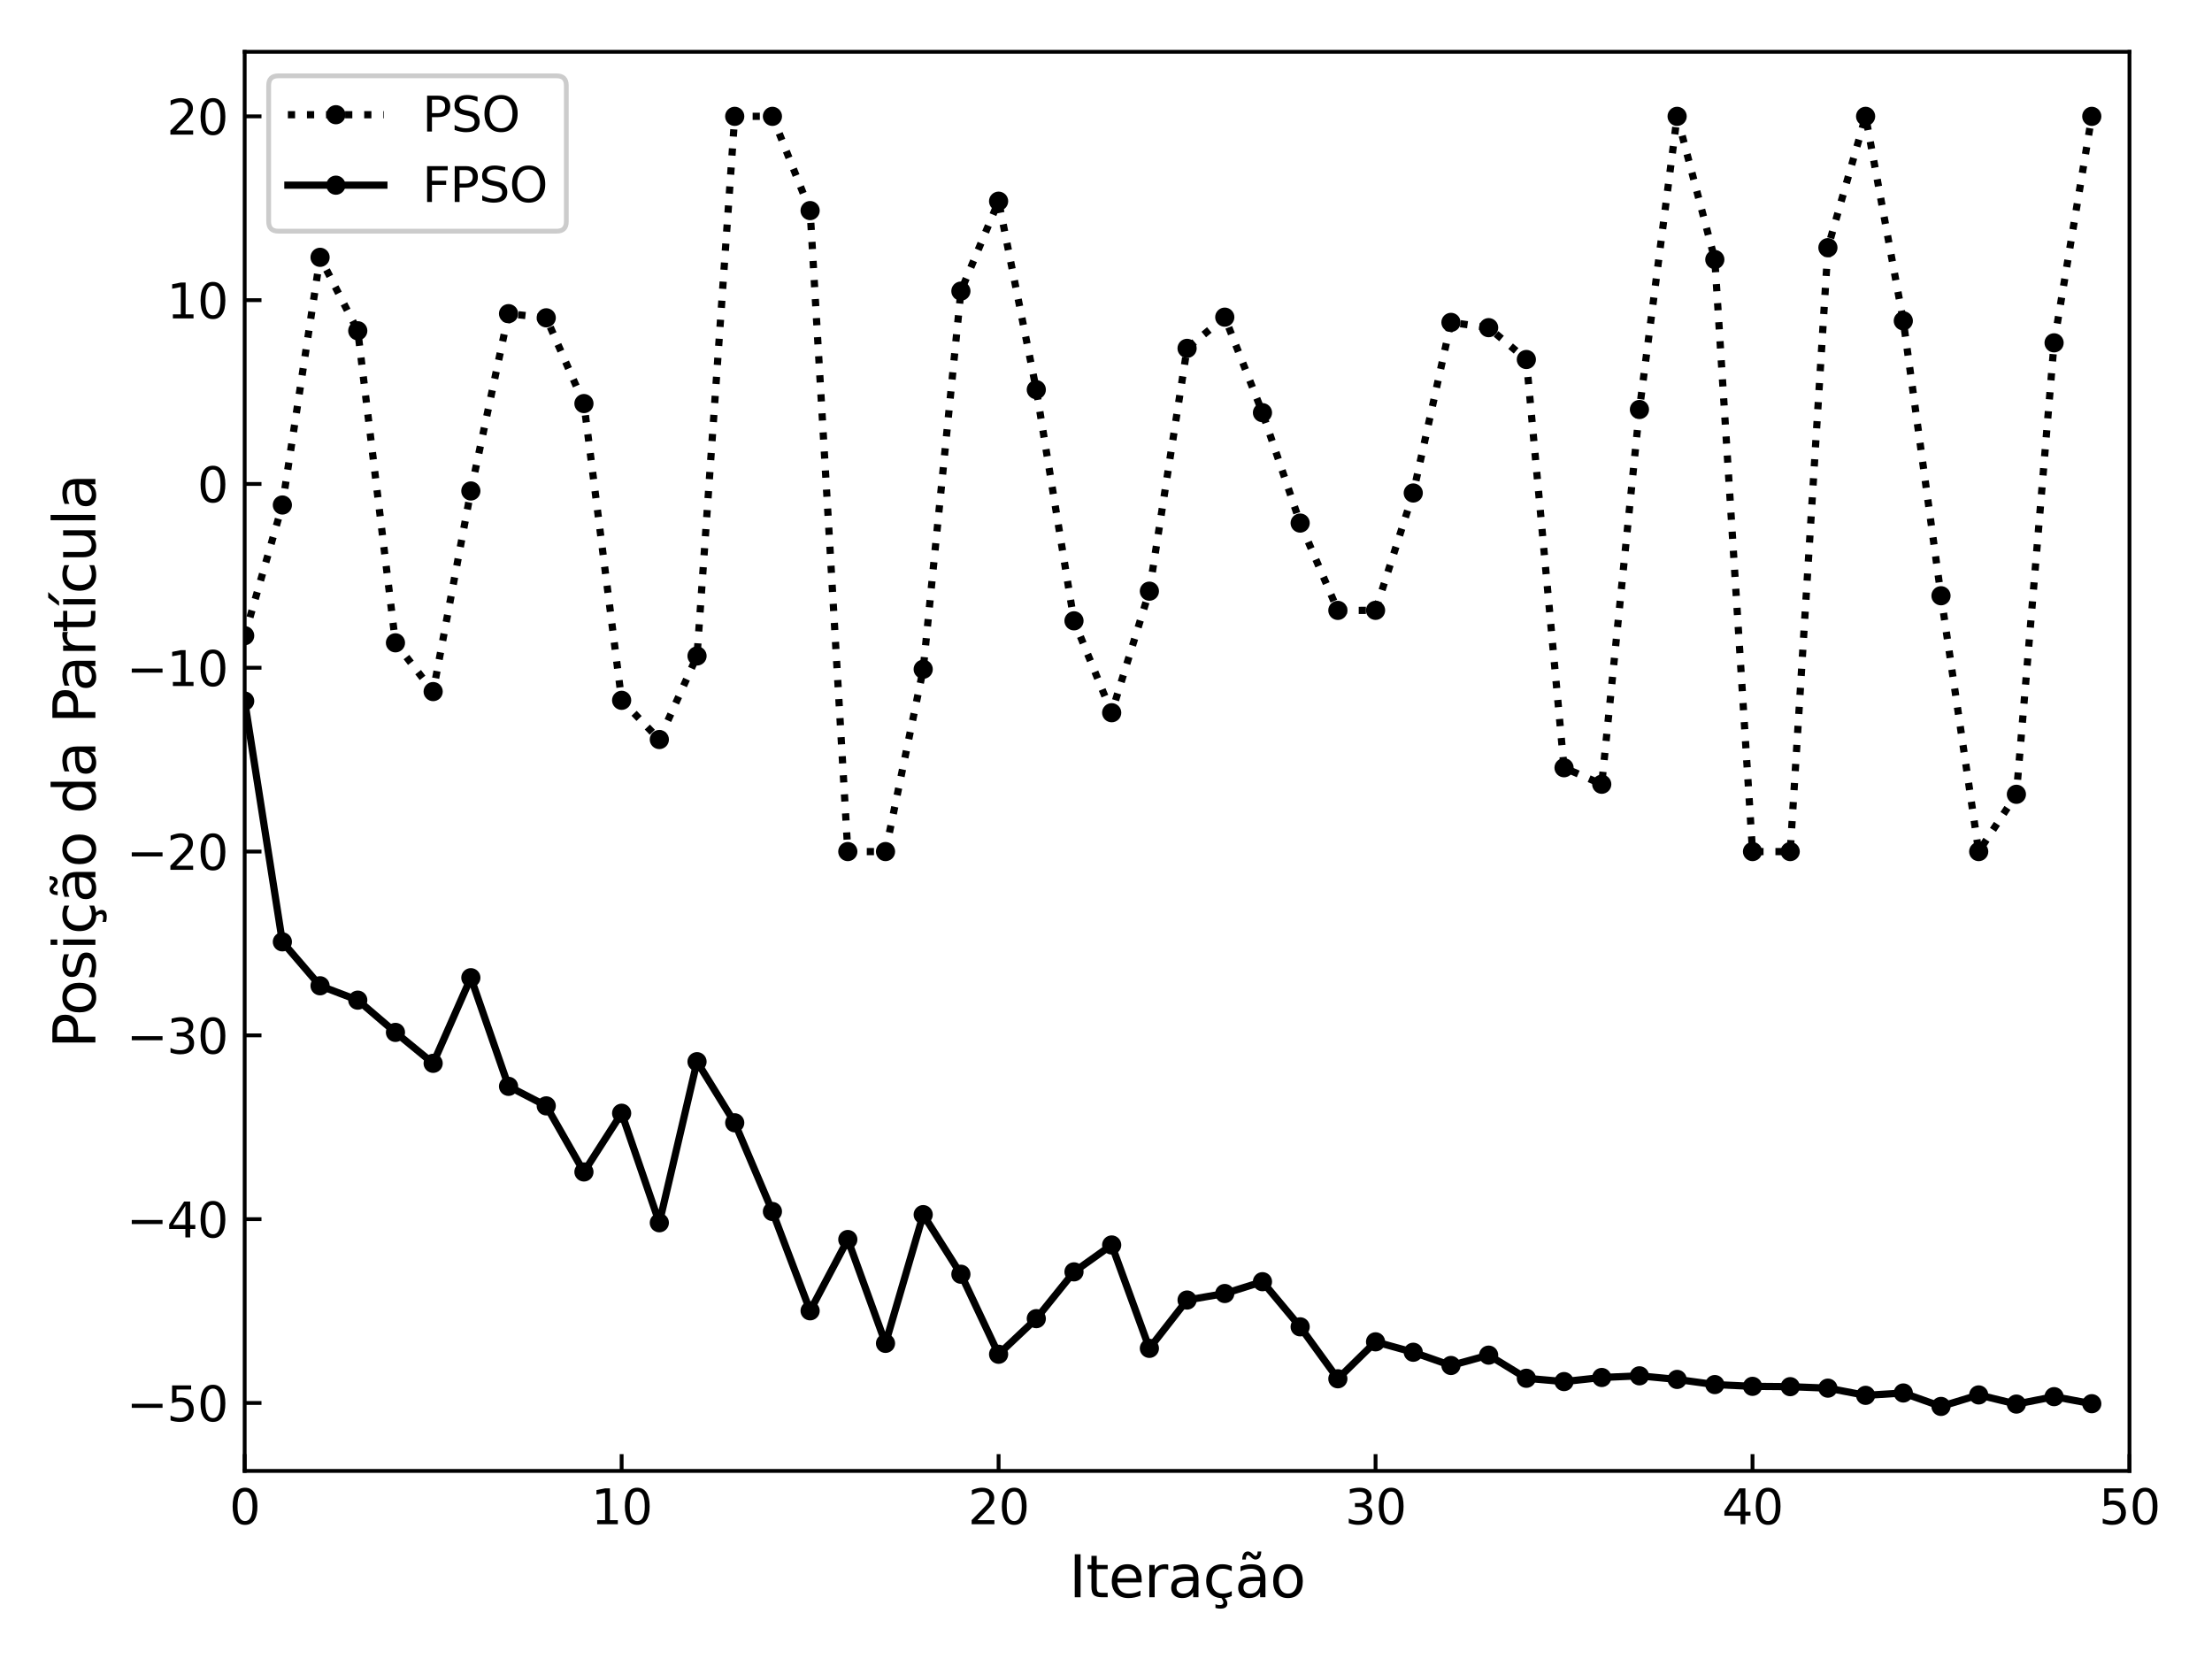 <?xml version="1.0" encoding="utf-8" standalone="no"?>
<!DOCTYPE svg PUBLIC "-//W3C//DTD SVG 1.1//EN"
  "http://www.w3.org/Graphics/SVG/1.1/DTD/svg11.dtd">
<svg xmlns:xlink="http://www.w3.org/1999/xlink" width="460.8pt" height="345.6pt" viewBox="0 0 460.8 345.6" xmlns="http://www.w3.org/2000/svg" version="1.1">
 <defs>
  <style type="text/css">*{stroke-linejoin: round; stroke-linecap: butt}</style>
 </defs>
 <g id="figure_1">
  <g id="patch_1">
   <path d="M 0 345.6 
L 460.8 345.6 
L 460.8 0 
L 0 0 
z
" style="fill: #ffffff"/>
  </g>
  <g id="axes_1">
   <g id="patch_2">
    <path d="M 50.97 306.42 
L 443.61 306.42 
L 443.61 10.8 
L 50.97 10.8 
z
" style="fill: #ffffff"/>
   </g>
   <g id="matplotlib.axis_1">
    <g id="xtick_1">
     <g id="line2d_1">
      <defs>
       <path id="m71b1896d9f" d="M 0 0 
L 0 -3.5 
" style="stroke: #000000; stroke-width: 0.8"/>
      </defs>
      <g>
       <use xlink:href="#m71b1896d9f" x="50.97" y="306.42" style="stroke: #000000; stroke-width: 0.8"/>
      </g>
     </g>
     <g id="text_1">
      <!-- 0 -->
      <g transform="translate(47.789 317.518) scale(0.1 -0.1)">
       <defs>
        <path id="DejaVuSans-30" d="M 2034 4250 
Q 1547 4250 1301 3770 
Q 1056 3291 1056 2328 
Q 1056 1369 1301 889 
Q 1547 409 2034 409 
Q 2525 409 2770 889 
Q 3016 1369 3016 2328 
Q 3016 3291 2770 3770 
Q 2525 4250 2034 4250 
z
M 2034 4750 
Q 2819 4750 3233 4129 
Q 3647 3509 3647 2328 
Q 3647 1150 3233 529 
Q 2819 -91 2034 -91 
Q 1250 -91 836 529 
Q 422 1150 422 2328 
Q 422 3509 836 4129 
Q 1250 4750 2034 4750 
z
" transform="scale(0.016)"/>
       </defs>
       <use xlink:href="#DejaVuSans-30"/>
      </g>
     </g>
    </g>
    <g id="xtick_2">
     <g id="line2d_2">
      <g>
       <use xlink:href="#m71b1896d9f" x="129.498" y="306.42" style="stroke: #000000; stroke-width: 0.8"/>
      </g>
     </g>
     <g id="text_2">
      <!-- 10 -->
      <g transform="translate(123.135 317.518) scale(0.1 -0.1)">
       <defs>
        <path id="DejaVuSans-31" d="M 794 531 
L 1825 531 
L 1825 4091 
L 703 3866 
L 703 4441 
L 1819 4666 
L 2450 4666 
L 2450 531 
L 3481 531 
L 3481 0 
L 794 0 
L 794 531 
z
" transform="scale(0.016)"/>
       </defs>
       <use xlink:href="#DejaVuSans-31"/>
       <use xlink:href="#DejaVuSans-30" x="63.623"/>
      </g>
     </g>
    </g>
    <g id="xtick_3">
     <g id="line2d_3">
      <g>
       <use xlink:href="#m71b1896d9f" x="208.026" y="306.42" style="stroke: #000000; stroke-width: 0.8"/>
      </g>
     </g>
     <g id="text_3">
      <!-- 20 -->
      <g transform="translate(201.663 317.518) scale(0.1 -0.1)">
       <defs>
        <path id="DejaVuSans-32" d="M 1228 531 
L 3431 531 
L 3431 0 
L 469 0 
L 469 531 
Q 828 903 1448 1529 
Q 2069 2156 2228 2338 
Q 2531 2678 2651 2914 
Q 2772 3150 2772 3378 
Q 2772 3750 2511 3984 
Q 2250 4219 1831 4219 
Q 1534 4219 1204 4116 
Q 875 4013 500 3803 
L 500 4441 
Q 881 4594 1212 4672 
Q 1544 4750 1819 4750 
Q 2544 4750 2975 4387 
Q 3406 4025 3406 3419 
Q 3406 3131 3298 2873 
Q 3191 2616 2906 2266 
Q 2828 2175 2409 1742 
Q 1991 1309 1228 531 
z
" transform="scale(0.016)"/>
       </defs>
       <use xlink:href="#DejaVuSans-32"/>
       <use xlink:href="#DejaVuSans-30" x="63.623"/>
      </g>
     </g>
    </g>
    <g id="xtick_4">
     <g id="line2d_4">
      <g>
       <use xlink:href="#m71b1896d9f" x="286.554" y="306.42" style="stroke: #000000; stroke-width: 0.8"/>
      </g>
     </g>
     <g id="text_4">
      <!-- 30 -->
      <g transform="translate(280.192 317.518) scale(0.1 -0.1)">
       <defs>
        <path id="DejaVuSans-33" d="M 2597 2516 
Q 3050 2419 3304 2112 
Q 3559 1806 3559 1356 
Q 3559 666 3084 287 
Q 2609 -91 1734 -91 
Q 1441 -91 1130 -33 
Q 819 25 488 141 
L 488 750 
Q 750 597 1062 519 
Q 1375 441 1716 441 
Q 2309 441 2620 675 
Q 2931 909 2931 1356 
Q 2931 1769 2642 2001 
Q 2353 2234 1838 2234 
L 1294 2234 
L 1294 2753 
L 1863 2753 
Q 2328 2753 2575 2939 
Q 2822 3125 2822 3475 
Q 2822 3834 2567 4026 
Q 2313 4219 1838 4219 
Q 1578 4219 1281 4162 
Q 984 4106 628 3988 
L 628 4550 
Q 988 4650 1302 4700 
Q 1616 4750 1894 4750 
Q 2613 4750 3031 4423 
Q 3450 4097 3450 3541 
Q 3450 3153 3228 2886 
Q 3006 2619 2597 2516 
z
" transform="scale(0.016)"/>
       </defs>
       <use xlink:href="#DejaVuSans-33"/>
       <use xlink:href="#DejaVuSans-30" x="63.623"/>
      </g>
     </g>
    </g>
    <g id="xtick_5">
     <g id="line2d_5">
      <g>
       <use xlink:href="#m71b1896d9f" x="365.082" y="306.42" style="stroke: #000000; stroke-width: 0.8"/>
      </g>
     </g>
     <g id="text_5">
      <!-- 40 -->
      <g transform="translate(358.719 317.518) scale(0.1 -0.1)">
       <defs>
        <path id="DejaVuSans-34" d="M 2419 4116 
L 825 1625 
L 2419 1625 
L 2419 4116 
z
M 2253 4666 
L 3047 4666 
L 3047 1625 
L 3713 1625 
L 3713 1100 
L 3047 1100 
L 3047 0 
L 2419 0 
L 2419 1100 
L 313 1100 
L 313 1709 
L 2253 4666 
z
" transform="scale(0.016)"/>
       </defs>
       <use xlink:href="#DejaVuSans-34"/>
       <use xlink:href="#DejaVuSans-30" x="63.623"/>
      </g>
     </g>
    </g>
    <g id="xtick_6">
     <g id="line2d_6">
      <g>
       <use xlink:href="#m71b1896d9f" x="443.61" y="306.42" style="stroke: #000000; stroke-width: 0.8"/>
      </g>
     </g>
     <g id="text_6">
      <!-- 50 -->
      <g transform="translate(437.248 317.518) scale(0.1 -0.1)">
       <defs>
        <path id="DejaVuSans-35" d="M 691 4666 
L 3169 4666 
L 3169 4134 
L 1269 4134 
L 1269 2991 
Q 1406 3038 1543 3061 
Q 1681 3084 1819 3084 
Q 2600 3084 3056 2656 
Q 3513 2228 3513 1497 
Q 3513 744 3044 326 
Q 2575 -91 1722 -91 
Q 1428 -91 1123 -41 
Q 819 9 494 109 
L 494 744 
Q 775 591 1075 516 
Q 1375 441 1709 441 
Q 2250 441 2565 725 
Q 2881 1009 2881 1497 
Q 2881 1984 2565 2268 
Q 2250 2553 1709 2553 
Q 1456 2553 1204 2497 
Q 953 2441 691 2322 
L 691 4666 
z
" transform="scale(0.016)"/>
       </defs>
       <use xlink:href="#DejaVuSans-35"/>
       <use xlink:href="#DejaVuSans-30" x="63.623"/>
      </g>
     </g>
    </g>
    <g id="text_7">
     <!-- Iteração -->
     <g transform="translate(222.685 332.739) scale(0.12 -0.12)">
      <defs>
       <path id="DejaVuSans-49" d="M 628 4666 
L 1259 4666 
L 1259 0 
L 628 0 
L 628 4666 
z
" transform="scale(0.016)"/>
       <path id="DejaVuSans-74" d="M 1172 4494 
L 1172 3500 
L 2356 3500 
L 2356 3053 
L 1172 3053 
L 1172 1153 
Q 1172 725 1289 603 
Q 1406 481 1766 481 
L 2356 481 
L 2356 0 
L 1766 0 
Q 1100 0 847 248 
Q 594 497 594 1153 
L 594 3053 
L 172 3053 
L 172 3500 
L 594 3500 
L 594 4494 
L 1172 4494 
z
" transform="scale(0.016)"/>
       <path id="DejaVuSans-65" d="M 3597 1894 
L 3597 1613 
L 953 1613 
Q 991 1019 1311 708 
Q 1631 397 2203 397 
Q 2534 397 2845 478 
Q 3156 559 3463 722 
L 3463 178 
Q 3153 47 2828 -22 
Q 2503 -91 2169 -91 
Q 1331 -91 842 396 
Q 353 884 353 1716 
Q 353 2575 817 3079 
Q 1281 3584 2069 3584 
Q 2775 3584 3186 3129 
Q 3597 2675 3597 1894 
z
M 3022 2063 
Q 3016 2534 2758 2815 
Q 2500 3097 2075 3097 
Q 1594 3097 1305 2825 
Q 1016 2553 972 2059 
L 3022 2063 
z
" transform="scale(0.016)"/>
       <path id="DejaVuSans-72" d="M 2631 2963 
Q 2534 3019 2420 3045 
Q 2306 3072 2169 3072 
Q 1681 3072 1420 2755 
Q 1159 2438 1159 1844 
L 1159 0 
L 581 0 
L 581 3500 
L 1159 3500 
L 1159 2956 
Q 1341 3275 1631 3429 
Q 1922 3584 2338 3584 
Q 2397 3584 2469 3576 
Q 2541 3569 2628 3553 
L 2631 2963 
z
" transform="scale(0.016)"/>
       <path id="DejaVuSans-61" d="M 2194 1759 
Q 1497 1759 1228 1600 
Q 959 1441 959 1056 
Q 959 750 1161 570 
Q 1363 391 1709 391 
Q 2188 391 2477 730 
Q 2766 1069 2766 1631 
L 2766 1759 
L 2194 1759 
z
M 3341 1997 
L 3341 0 
L 2766 0 
L 2766 531 
Q 2569 213 2275 61 
Q 1981 -91 1556 -91 
Q 1019 -91 701 211 
Q 384 513 384 1019 
Q 384 1609 779 1909 
Q 1175 2209 1959 2209 
L 2766 2209 
L 2766 2266 
Q 2766 2663 2505 2880 
Q 2244 3097 1772 3097 
Q 1472 3097 1187 3025 
Q 903 2953 641 2809 
L 641 3341 
Q 956 3463 1253 3523 
Q 1550 3584 1831 3584 
Q 2591 3584 2966 3190 
Q 3341 2797 3341 1997 
z
" transform="scale(0.016)"/>
       <path id="DejaVuSans-e7" d="M 3122 3366 
L 3122 2828 
Q 2878 2963 2633 3030 
Q 2388 3097 2138 3097 
Q 1578 3097 1268 2742 
Q 959 2388 959 1747 
Q 959 1106 1268 751 
Q 1578 397 2138 397 
Q 2388 397 2633 464 
Q 2878 531 3122 666 
L 3122 134 
Q 2881 22 2623 -34 
Q 2366 -91 2075 -91 
Q 1284 -91 818 406 
Q 353 903 353 1747 
Q 353 2603 823 3093 
Q 1294 3584 2113 3584 
Q 2378 3584 2631 3529 
Q 2884 3475 3122 3366 
z
M 2309 0 
Q 2481 -194 2565 -358 
Q 2650 -522 2650 -672 
Q 2650 -950 2462 -1092 
Q 2275 -1234 1906 -1234 
Q 1763 -1234 1627 -1215 
Q 1491 -1197 1356 -1159 
L 1356 -750 
Q 1463 -803 1578 -826 
Q 1694 -850 1841 -850 
Q 2025 -850 2119 -775 
Q 2213 -700 2213 -556 
Q 2213 -463 2145 -327 
Q 2078 -191 1938 0 
L 2309 0 
z
" transform="scale(0.016)"/>
       <path id="DejaVuSans-e3" d="M 2194 1759 
Q 1497 1759 1228 1600 
Q 959 1441 959 1056 
Q 959 750 1161 570 
Q 1363 391 1709 391 
Q 2188 391 2477 730 
Q 2766 1069 2766 1631 
L 2766 1759 
L 2194 1759 
z
M 3341 1997 
L 3341 0 
L 2766 0 
L 2766 531 
Q 2569 213 2275 61 
Q 1981 -91 1556 -91 
Q 1019 -91 701 211 
Q 384 513 384 1019 
Q 384 1609 779 1909 
Q 1175 2209 1959 2209 
L 2766 2209 
L 2766 2266 
Q 2766 2663 2505 2880 
Q 2244 3097 1772 3097 
Q 1472 3097 1187 3025 
Q 903 2953 641 2809 
L 641 3341 
Q 956 3463 1253 3523 
Q 1550 3584 1831 3584 
Q 2591 3584 2966 3190 
Q 3341 2797 3341 1997 
z
M 1844 4281 
L 1666 4453 
Q 1597 4516 1545 4545 
Q 1494 4575 1453 4575 
Q 1334 4575 1278 4461 
Q 1222 4347 1216 4091 
L 825 4091 
Q 831 4513 990 4742 
Q 1150 4972 1434 4972 
Q 1553 4972 1653 4928 
Q 1753 4884 1869 4781 
L 2047 4609 
Q 2116 4547 2167 4517 
Q 2219 4488 2259 4488 
Q 2378 4488 2434 4602 
Q 2491 4716 2497 4972 
L 2888 4972 
Q 2881 4550 2722 4320 
Q 2563 4091 2278 4091 
Q 2159 4091 2059 4134 
Q 1959 4178 1844 4281 
z
" transform="scale(0.016)"/>
       <path id="DejaVuSans-6f" d="M 1959 3097 
Q 1497 3097 1228 2736 
Q 959 2375 959 1747 
Q 959 1119 1226 758 
Q 1494 397 1959 397 
Q 2419 397 2687 759 
Q 2956 1122 2956 1747 
Q 2956 2369 2687 2733 
Q 2419 3097 1959 3097 
z
M 1959 3584 
Q 2709 3584 3137 3096 
Q 3566 2609 3566 1747 
Q 3566 888 3137 398 
Q 2709 -91 1959 -91 
Q 1206 -91 779 398 
Q 353 888 353 1747 
Q 353 2609 779 3096 
Q 1206 3584 1959 3584 
z
" transform="scale(0.016)"/>
      </defs>
      <use xlink:href="#DejaVuSans-49"/>
      <use xlink:href="#DejaVuSans-74" x="29.492"/>
      <use xlink:href="#DejaVuSans-65" x="68.701"/>
      <use xlink:href="#DejaVuSans-72" x="130.225"/>
      <use xlink:href="#DejaVuSans-61" x="171.338"/>
      <use xlink:href="#DejaVuSans-e7" x="232.617"/>
      <use xlink:href="#DejaVuSans-e3" x="287.598"/>
      <use xlink:href="#DejaVuSans-6f" x="348.877"/>
     </g>
    </g>
   </g>
   <g id="matplotlib.axis_2">
    <g id="ytick_1">
     <g id="line2d_7">
      <defs>
       <path id="m620f4365df" d="M 0 0 
L 3.5 0 
" style="stroke: #000000; stroke-width: 0.8"/>
      </defs>
      <g>
       <use xlink:href="#m620f4365df" x="50.97" y="292.269" style="stroke: #000000; stroke-width: 0.8"/>
      </g>
     </g>
     <g id="text_8">
      <!-- −50 -->
      <g transform="translate(26.365 296.068) scale(0.1 -0.1)">
       <defs>
        <path id="DejaVuSans-2212" d="M 678 2272 
L 4684 2272 
L 4684 1741 
L 678 1741 
L 678 2272 
z
" transform="scale(0.016)"/>
       </defs>
       <use xlink:href="#DejaVuSans-2212"/>
       <use xlink:href="#DejaVuSans-35" x="83.789"/>
       <use xlink:href="#DejaVuSans-30" x="147.412"/>
      </g>
     </g>
    </g>
    <g id="ytick_2">
     <g id="line2d_8">
      <g>
       <use xlink:href="#m620f4365df" x="50.97" y="253.979" style="stroke: #000000; stroke-width: 0.8"/>
      </g>
     </g>
     <g id="text_9">
      <!-- −40 -->
      <g transform="translate(26.365 257.778) scale(0.1 -0.1)">
       <use xlink:href="#DejaVuSans-2212"/>
       <use xlink:href="#DejaVuSans-34" x="83.789"/>
       <use xlink:href="#DejaVuSans-30" x="147.412"/>
      </g>
     </g>
    </g>
    <g id="ytick_3">
     <g id="line2d_9">
      <g>
       <use xlink:href="#m620f4365df" x="50.97" y="215.688" style="stroke: #000000; stroke-width: 0.8"/>
      </g>
     </g>
     <g id="text_10">
      <!-- −30 -->
      <g transform="translate(26.365 219.488) scale(0.1 -0.1)">
       <use xlink:href="#DejaVuSans-2212"/>
       <use xlink:href="#DejaVuSans-33" x="83.789"/>
       <use xlink:href="#DejaVuSans-30" x="147.412"/>
      </g>
     </g>
    </g>
    <g id="ytick_4">
     <g id="line2d_10">
      <g>
       <use xlink:href="#m620f4365df" x="50.97" y="177.398" style="stroke: #000000; stroke-width: 0.8"/>
      </g>
     </g>
     <g id="text_11">
      <!-- −20 -->
      <g transform="translate(26.365 181.197) scale(0.1 -0.1)">
       <use xlink:href="#DejaVuSans-2212"/>
       <use xlink:href="#DejaVuSans-32" x="83.789"/>
       <use xlink:href="#DejaVuSans-30" x="147.412"/>
      </g>
     </g>
    </g>
    <g id="ytick_5">
     <g id="line2d_11">
      <g>
       <use xlink:href="#m620f4365df" x="50.97" y="139.108" style="stroke: #000000; stroke-width: 0.8"/>
      </g>
     </g>
     <g id="text_12">
      <!-- −10 -->
      <g transform="translate(26.365 142.907) scale(0.1 -0.1)">
       <use xlink:href="#DejaVuSans-2212"/>
       <use xlink:href="#DejaVuSans-31" x="83.789"/>
       <use xlink:href="#DejaVuSans-30" x="147.412"/>
      </g>
     </g>
    </g>
    <g id="ytick_6">
     <g id="line2d_12">
      <g>
       <use xlink:href="#m620f4365df" x="50.97" y="100.818" style="stroke: #000000; stroke-width: 0.8"/>
      </g>
     </g>
     <g id="text_13">
      <!-- 0 -->
      <g transform="translate(41.108 104.617) scale(0.1 -0.1)">
       <use xlink:href="#DejaVuSans-30"/>
      </g>
     </g>
    </g>
    <g id="ytick_7">
     <g id="line2d_13">
      <g>
       <use xlink:href="#m620f4365df" x="50.97" y="62.528" style="stroke: #000000; stroke-width: 0.8"/>
      </g>
     </g>
     <g id="text_14">
      <!-- 10 -->
      <g transform="translate(34.745 66.327) scale(0.1 -0.1)">
       <use xlink:href="#DejaVuSans-31"/>
       <use xlink:href="#DejaVuSans-30" x="63.623"/>
      </g>
     </g>
    </g>
    <g id="ytick_8">
     <g id="line2d_14">
      <g>
       <use xlink:href="#m620f4365df" x="50.97" y="24.237" style="stroke: #000000; stroke-width: 0.8"/>
      </g>
     </g>
     <g id="text_15">
      <!-- 20 -->
      <g transform="translate(34.745 28.036) scale(0.1 -0.1)">
       <use xlink:href="#DejaVuSans-32"/>
       <use xlink:href="#DejaVuSans-30" x="63.623"/>
      </g>
     </g>
    </g>
    <g id="text_16">
     <!-- Posição da Partícula -->
     <g transform="translate(19.87 218.377) rotate(-90) scale(0.12 -0.12)">
      <defs>
       <path id="DejaVuSans-50" d="M 1259 4147 
L 1259 2394 
L 2053 2394 
Q 2494 2394 2734 2622 
Q 2975 2850 2975 3272 
Q 2975 3691 2734 3919 
Q 2494 4147 2053 4147 
L 1259 4147 
z
M 628 4666 
L 2053 4666 
Q 2838 4666 3239 4311 
Q 3641 3956 3641 3272 
Q 3641 2581 3239 2228 
Q 2838 1875 2053 1875 
L 1259 1875 
L 1259 0 
L 628 0 
L 628 4666 
z
" transform="scale(0.016)"/>
       <path id="DejaVuSans-73" d="M 2834 3397 
L 2834 2853 
Q 2591 2978 2328 3040 
Q 2066 3103 1784 3103 
Q 1356 3103 1142 2972 
Q 928 2841 928 2578 
Q 928 2378 1081 2264 
Q 1234 2150 1697 2047 
L 1894 2003 
Q 2506 1872 2764 1633 
Q 3022 1394 3022 966 
Q 3022 478 2636 193 
Q 2250 -91 1575 -91 
Q 1294 -91 989 -36 
Q 684 19 347 128 
L 347 722 
Q 666 556 975 473 
Q 1284 391 1588 391 
Q 1994 391 2212 530 
Q 2431 669 2431 922 
Q 2431 1156 2273 1281 
Q 2116 1406 1581 1522 
L 1381 1569 
Q 847 1681 609 1914 
Q 372 2147 372 2553 
Q 372 3047 722 3315 
Q 1072 3584 1716 3584 
Q 2034 3584 2315 3537 
Q 2597 3491 2834 3397 
z
" transform="scale(0.016)"/>
       <path id="DejaVuSans-69" d="M 603 3500 
L 1178 3500 
L 1178 0 
L 603 0 
L 603 3500 
z
M 603 4863 
L 1178 4863 
L 1178 4134 
L 603 4134 
L 603 4863 
z
" transform="scale(0.016)"/>
       <path id="DejaVuSans-20" transform="scale(0.016)"/>
       <path id="DejaVuSans-64" d="M 2906 2969 
L 2906 4863 
L 3481 4863 
L 3481 0 
L 2906 0 
L 2906 525 
Q 2725 213 2448 61 
Q 2172 -91 1784 -91 
Q 1150 -91 751 415 
Q 353 922 353 1747 
Q 353 2572 751 3078 
Q 1150 3584 1784 3584 
Q 2172 3584 2448 3432 
Q 2725 3281 2906 2969 
z
M 947 1747 
Q 947 1113 1208 752 
Q 1469 391 1925 391 
Q 2381 391 2643 752 
Q 2906 1113 2906 1747 
Q 2906 2381 2643 2742 
Q 2381 3103 1925 3103 
Q 1469 3103 1208 2742 
Q 947 2381 947 1747 
z
" transform="scale(0.016)"/>
       <path id="DejaVuSans-ed" d="M 1325 5119 
L 1947 5119 
L 928 3944 
L 450 3944 
L 1325 5119 
z
M 603 3500 
L 1178 3500 
L 1178 0 
L 603 0 
L 603 3500 
z
M 891 3584 
L 891 3584 
z
" transform="scale(0.016)"/>
       <path id="DejaVuSans-63" d="M 3122 3366 
L 3122 2828 
Q 2878 2963 2633 3030 
Q 2388 3097 2138 3097 
Q 1578 3097 1268 2742 
Q 959 2388 959 1747 
Q 959 1106 1268 751 
Q 1578 397 2138 397 
Q 2388 397 2633 464 
Q 2878 531 3122 666 
L 3122 134 
Q 2881 22 2623 -34 
Q 2366 -91 2075 -91 
Q 1284 -91 818 406 
Q 353 903 353 1747 
Q 353 2603 823 3093 
Q 1294 3584 2113 3584 
Q 2378 3584 2631 3529 
Q 2884 3475 3122 3366 
z
" transform="scale(0.016)"/>
       <path id="DejaVuSans-75" d="M 544 1381 
L 544 3500 
L 1119 3500 
L 1119 1403 
Q 1119 906 1312 657 
Q 1506 409 1894 409 
Q 2359 409 2629 706 
Q 2900 1003 2900 1516 
L 2900 3500 
L 3475 3500 
L 3475 0 
L 2900 0 
L 2900 538 
Q 2691 219 2414 64 
Q 2138 -91 1772 -91 
Q 1169 -91 856 284 
Q 544 659 544 1381 
z
M 1991 3584 
L 1991 3584 
z
" transform="scale(0.016)"/>
       <path id="DejaVuSans-6c" d="M 603 4863 
L 1178 4863 
L 1178 0 
L 603 0 
L 603 4863 
z
" transform="scale(0.016)"/>
      </defs>
      <use xlink:href="#DejaVuSans-50"/>
      <use xlink:href="#DejaVuSans-6f" x="56.678"/>
      <use xlink:href="#DejaVuSans-73" x="117.859"/>
      <use xlink:href="#DejaVuSans-69" x="169.959"/>
      <use xlink:href="#DejaVuSans-e7" x="197.742"/>
      <use xlink:href="#DejaVuSans-e3" x="252.723"/>
      <use xlink:href="#DejaVuSans-6f" x="314.002"/>
      <use xlink:href="#DejaVuSans-20" x="375.184"/>
      <use xlink:href="#DejaVuSans-64" x="406.971"/>
      <use xlink:href="#DejaVuSans-61" x="470.447"/>
      <use xlink:href="#DejaVuSans-20" x="531.727"/>
      <use xlink:href="#DejaVuSans-50" x="563.514"/>
      <use xlink:href="#DejaVuSans-61" x="619.316"/>
      <use xlink:href="#DejaVuSans-72" x="680.596"/>
      <use xlink:href="#DejaVuSans-74" x="721.709"/>
      <use xlink:href="#DejaVuSans-ed" x="760.918"/>
      <use xlink:href="#DejaVuSans-63" x="788.701"/>
      <use xlink:href="#DejaVuSans-75" x="843.682"/>
      <use xlink:href="#DejaVuSans-6c" x="907.061"/>
      <use xlink:href="#DejaVuSans-61" x="934.844"/>
     </g>
    </g>
   </g>
   <g id="line2d_15">
    <path d="M 50.97 132.42 
L 58.823 105.201 
L 66.676 53.605 
L 74.528 68.904 
L 82.381 133.91 
L 90.234 144.071 
L 98.087 102.277 
L 105.94 65.341 
L 113.792 66.207 
L 121.645 84.071 
L 129.498 145.889 
L 137.351 154.056 
L 145.204 136.651 
L 153.056 24.237 
L 160.909 24.237 
L 168.762 43.869 
L 176.615 177.398 
L 184.468 177.398 
L 192.32 139.421 
L 200.173 60.641 
L 208.026 41.913 
L 215.879 81.176 
L 223.732 129.328 
L 231.584 148.474 
L 239.437 123.151 
L 247.29 72.571 
L 255.143 66.073 
L 262.996 85.966 
L 270.848 108.964 
L 278.701 127.157 
L 286.554 127.146 
L 294.407 102.7 
L 302.26 67.158 
L 310.112 68.257 
L 317.965 74.889 
L 325.818 159.936 
L 333.671 163.371 
L 341.524 85.305 
L 349.376 24.237 
L 357.229 54.066 
L 365.082 177.398 
L 372.935 177.398 
L 380.788 51.592 
L 388.64 24.237 
L 396.493 66.838 
L 404.346 124.106 
L 412.199 177.398 
L 420.052 165.468 
L 427.904 71.419 
L 435.757 24.237 
" clip-path="url(#p836f6a4b80)" style="fill: none; stroke-dasharray: 1.5,2.475; stroke-dashoffset: 0; stroke: #000000; stroke-width: 1.5"/>
    <defs>
     <path id="m864932fac4" d="M 0 1.5 
C 0.398 1.5 0.779 1.342 1.061 1.061 
C 1.342 0.779 1.5 0.398 1.5 0 
C 1.5 -0.398 1.342 -0.779 1.061 -1.061 
C 0.779 -1.342 0.398 -1.5 0 -1.5 
C -0.398 -1.5 -0.779 -1.342 -1.061 -1.061 
C -1.342 -0.779 -1.5 -0.398 -1.5 0 
C -1.5 0.398 -1.342 0.779 -1.061 1.061 
C -0.779 1.342 -0.398 1.5 0 1.5 
z
" style="stroke: #000000"/>
    </defs>
    <g clip-path="url(#p836f6a4b80)">
     <use xlink:href="#m864932fac4" x="50.97" y="132.42" style="stroke: #000000"/>
     <use xlink:href="#m864932fac4" x="58.823" y="105.201" style="stroke: #000000"/>
     <use xlink:href="#m864932fac4" x="66.676" y="53.605" style="stroke: #000000"/>
     <use xlink:href="#m864932fac4" x="74.528" y="68.904" style="stroke: #000000"/>
     <use xlink:href="#m864932fac4" x="82.381" y="133.91" style="stroke: #000000"/>
     <use xlink:href="#m864932fac4" x="90.234" y="144.071" style="stroke: #000000"/>
     <use xlink:href="#m864932fac4" x="98.087" y="102.277" style="stroke: #000000"/>
     <use xlink:href="#m864932fac4" x="105.94" y="65.341" style="stroke: #000000"/>
     <use xlink:href="#m864932fac4" x="113.792" y="66.207" style="stroke: #000000"/>
     <use xlink:href="#m864932fac4" x="121.645" y="84.071" style="stroke: #000000"/>
     <use xlink:href="#m864932fac4" x="129.498" y="145.889" style="stroke: #000000"/>
     <use xlink:href="#m864932fac4" x="137.351" y="154.056" style="stroke: #000000"/>
     <use xlink:href="#m864932fac4" x="145.204" y="136.651" style="stroke: #000000"/>
     <use xlink:href="#m864932fac4" x="153.056" y="24.237" style="stroke: #000000"/>
     <use xlink:href="#m864932fac4" x="160.909" y="24.237" style="stroke: #000000"/>
     <use xlink:href="#m864932fac4" x="168.762" y="43.869" style="stroke: #000000"/>
     <use xlink:href="#m864932fac4" x="176.615" y="177.398" style="stroke: #000000"/>
     <use xlink:href="#m864932fac4" x="184.468" y="177.398" style="stroke: #000000"/>
     <use xlink:href="#m864932fac4" x="192.32" y="139.421" style="stroke: #000000"/>
     <use xlink:href="#m864932fac4" x="200.173" y="60.641" style="stroke: #000000"/>
     <use xlink:href="#m864932fac4" x="208.026" y="41.913" style="stroke: #000000"/>
     <use xlink:href="#m864932fac4" x="215.879" y="81.176" style="stroke: #000000"/>
     <use xlink:href="#m864932fac4" x="223.732" y="129.328" style="stroke: #000000"/>
     <use xlink:href="#m864932fac4" x="231.584" y="148.474" style="stroke: #000000"/>
     <use xlink:href="#m864932fac4" x="239.437" y="123.151" style="stroke: #000000"/>
     <use xlink:href="#m864932fac4" x="247.29" y="72.571" style="stroke: #000000"/>
     <use xlink:href="#m864932fac4" x="255.143" y="66.073" style="stroke: #000000"/>
     <use xlink:href="#m864932fac4" x="262.996" y="85.966" style="stroke: #000000"/>
     <use xlink:href="#m864932fac4" x="270.848" y="108.964" style="stroke: #000000"/>
     <use xlink:href="#m864932fac4" x="278.701" y="127.157" style="stroke: #000000"/>
     <use xlink:href="#m864932fac4" x="286.554" y="127.146" style="stroke: #000000"/>
     <use xlink:href="#m864932fac4" x="294.407" y="102.7" style="stroke: #000000"/>
     <use xlink:href="#m864932fac4" x="302.26" y="67.158" style="stroke: #000000"/>
     <use xlink:href="#m864932fac4" x="310.112" y="68.257" style="stroke: #000000"/>
     <use xlink:href="#m864932fac4" x="317.965" y="74.889" style="stroke: #000000"/>
     <use xlink:href="#m864932fac4" x="325.818" y="159.936" style="stroke: #000000"/>
     <use xlink:href="#m864932fac4" x="333.671" y="163.371" style="stroke: #000000"/>
     <use xlink:href="#m864932fac4" x="341.524" y="85.305" style="stroke: #000000"/>
     <use xlink:href="#m864932fac4" x="349.376" y="24.237" style="stroke: #000000"/>
     <use xlink:href="#m864932fac4" x="357.229" y="54.066" style="stroke: #000000"/>
     <use xlink:href="#m864932fac4" x="365.082" y="177.398" style="stroke: #000000"/>
     <use xlink:href="#m864932fac4" x="372.935" y="177.398" style="stroke: #000000"/>
     <use xlink:href="#m864932fac4" x="380.788" y="51.592" style="stroke: #000000"/>
     <use xlink:href="#m864932fac4" x="388.64" y="24.237" style="stroke: #000000"/>
     <use xlink:href="#m864932fac4" x="396.493" y="66.838" style="stroke: #000000"/>
     <use xlink:href="#m864932fac4" x="404.346" y="124.106" style="stroke: #000000"/>
     <use xlink:href="#m864932fac4" x="412.199" y="177.398" style="stroke: #000000"/>
     <use xlink:href="#m864932fac4" x="420.052" y="165.468" style="stroke: #000000"/>
     <use xlink:href="#m864932fac4" x="427.904" y="71.419" style="stroke: #000000"/>
     <use xlink:href="#m864932fac4" x="435.757" y="24.237" style="stroke: #000000"/>
    </g>
   </g>
   <g id="line2d_16">
    <path d="M 50.97 146.046 
L 58.823 196.202 
L 66.676 205.356 
L 74.528 208.349 
L 82.381 215.068 
L 90.234 221.509 
L 98.087 203.675 
L 105.94 226.307 
L 113.792 230.374 
L 121.645 244.139 
L 129.498 231.906 
L 137.351 254.724 
L 145.204 221.168 
L 153.056 233.898 
L 160.909 252.377 
L 168.762 273.065 
L 176.615 258.215 
L 184.468 279.847 
L 192.32 253.028 
L 200.173 265.446 
L 208.026 282.119 
L 215.879 274.699 
L 223.732 264.952 
L 231.584 259.352 
L 239.437 280.887 
L 247.29 270.821 
L 255.143 269.463 
L 262.996 267.002 
L 270.848 276.403 
L 278.701 287.226 
L 286.554 279.529 
L 294.407 281.698 
L 302.26 284.455 
L 310.112 282.301 
L 317.965 287.119 
L 325.818 287.81 
L 333.671 286.956 
L 341.524 286.61 
L 349.376 287.358 
L 357.229 288.433 
L 365.082 288.8 
L 372.935 288.867 
L 380.788 289.176 
L 388.64 290.676 
L 396.493 290.185 
L 404.346 292.983 
L 412.199 290.589 
L 420.052 292.496 
L 427.904 290.949 
L 435.757 292.417 
" clip-path="url(#p836f6a4b80)" style="fill: none; stroke: #000000; stroke-width: 1.5; stroke-linecap: square"/>
    <g clip-path="url(#p836f6a4b80)">
     <use xlink:href="#m864932fac4" x="50.97" y="146.046" style="stroke: #000000"/>
     <use xlink:href="#m864932fac4" x="58.823" y="196.202" style="stroke: #000000"/>
     <use xlink:href="#m864932fac4" x="66.676" y="205.356" style="stroke: #000000"/>
     <use xlink:href="#m864932fac4" x="74.528" y="208.349" style="stroke: #000000"/>
     <use xlink:href="#m864932fac4" x="82.381" y="215.068" style="stroke: #000000"/>
     <use xlink:href="#m864932fac4" x="90.234" y="221.509" style="stroke: #000000"/>
     <use xlink:href="#m864932fac4" x="98.087" y="203.675" style="stroke: #000000"/>
     <use xlink:href="#m864932fac4" x="105.94" y="226.307" style="stroke: #000000"/>
     <use xlink:href="#m864932fac4" x="113.792" y="230.374" style="stroke: #000000"/>
     <use xlink:href="#m864932fac4" x="121.645" y="244.139" style="stroke: #000000"/>
     <use xlink:href="#m864932fac4" x="129.498" y="231.906" style="stroke: #000000"/>
     <use xlink:href="#m864932fac4" x="137.351" y="254.724" style="stroke: #000000"/>
     <use xlink:href="#m864932fac4" x="145.204" y="221.168" style="stroke: #000000"/>
     <use xlink:href="#m864932fac4" x="153.056" y="233.898" style="stroke: #000000"/>
     <use xlink:href="#m864932fac4" x="160.909" y="252.377" style="stroke: #000000"/>
     <use xlink:href="#m864932fac4" x="168.762" y="273.065" style="stroke: #000000"/>
     <use xlink:href="#m864932fac4" x="176.615" y="258.215" style="stroke: #000000"/>
     <use xlink:href="#m864932fac4" x="184.468" y="279.847" style="stroke: #000000"/>
     <use xlink:href="#m864932fac4" x="192.32" y="253.028" style="stroke: #000000"/>
     <use xlink:href="#m864932fac4" x="200.173" y="265.446" style="stroke: #000000"/>
     <use xlink:href="#m864932fac4" x="208.026" y="282.119" style="stroke: #000000"/>
     <use xlink:href="#m864932fac4" x="215.879" y="274.699" style="stroke: #000000"/>
     <use xlink:href="#m864932fac4" x="223.732" y="264.952" style="stroke: #000000"/>
     <use xlink:href="#m864932fac4" x="231.584" y="259.352" style="stroke: #000000"/>
     <use xlink:href="#m864932fac4" x="239.437" y="280.887" style="stroke: #000000"/>
     <use xlink:href="#m864932fac4" x="247.29" y="270.821" style="stroke: #000000"/>
     <use xlink:href="#m864932fac4" x="255.143" y="269.463" style="stroke: #000000"/>
     <use xlink:href="#m864932fac4" x="262.996" y="267.002" style="stroke: #000000"/>
     <use xlink:href="#m864932fac4" x="270.848" y="276.403" style="stroke: #000000"/>
     <use xlink:href="#m864932fac4" x="278.701" y="287.226" style="stroke: #000000"/>
     <use xlink:href="#m864932fac4" x="286.554" y="279.529" style="stroke: #000000"/>
     <use xlink:href="#m864932fac4" x="294.407" y="281.698" style="stroke: #000000"/>
     <use xlink:href="#m864932fac4" x="302.26" y="284.455" style="stroke: #000000"/>
     <use xlink:href="#m864932fac4" x="310.112" y="282.301" style="stroke: #000000"/>
     <use xlink:href="#m864932fac4" x="317.965" y="287.119" style="stroke: #000000"/>
     <use xlink:href="#m864932fac4" x="325.818" y="287.81" style="stroke: #000000"/>
     <use xlink:href="#m864932fac4" x="333.671" y="286.956" style="stroke: #000000"/>
     <use xlink:href="#m864932fac4" x="341.524" y="286.61" style="stroke: #000000"/>
     <use xlink:href="#m864932fac4" x="349.376" y="287.358" style="stroke: #000000"/>
     <use xlink:href="#m864932fac4" x="357.229" y="288.433" style="stroke: #000000"/>
     <use xlink:href="#m864932fac4" x="365.082" y="288.8" style="stroke: #000000"/>
     <use xlink:href="#m864932fac4" x="372.935" y="288.867" style="stroke: #000000"/>
     <use xlink:href="#m864932fac4" x="380.788" y="289.176" style="stroke: #000000"/>
     <use xlink:href="#m864932fac4" x="388.64" y="290.676" style="stroke: #000000"/>
     <use xlink:href="#m864932fac4" x="396.493" y="290.185" style="stroke: #000000"/>
     <use xlink:href="#m864932fac4" x="404.346" y="292.983" style="stroke: #000000"/>
     <use xlink:href="#m864932fac4" x="412.199" y="290.589" style="stroke: #000000"/>
     <use xlink:href="#m864932fac4" x="420.052" y="292.496" style="stroke: #000000"/>
     <use xlink:href="#m864932fac4" x="427.904" y="290.949" style="stroke: #000000"/>
     <use xlink:href="#m864932fac4" x="435.757" y="292.417" style="stroke: #000000"/>
    </g>
   </g>
   <g id="patch_3">
    <path d="M 50.97 306.42 
L 50.97 10.8 
" style="fill: none; stroke: #000000; stroke-width: 0.8; stroke-linejoin: miter; stroke-linecap: square"/>
   </g>
   <g id="patch_4">
    <path d="M 443.61 306.42 
L 443.61 10.8 
" style="fill: none; stroke: #000000; stroke-width: 0.8; stroke-linejoin: miter; stroke-linecap: square"/>
   </g>
   <g id="patch_5">
    <path d="M 50.97 306.42 
L 443.61 306.42 
" style="fill: none; stroke: #000000; stroke-width: 0.8; stroke-linejoin: miter; stroke-linecap: square"/>
   </g>
   <g id="patch_6">
    <path d="M 50.97 10.8 
L 443.61 10.8 
" style="fill: none; stroke: #000000; stroke-width: 0.8; stroke-linejoin: miter; stroke-linecap: square"/>
   </g>
   <g id="legend_1">
    <g id="patch_7">
     <path d="M 57.97 48.156 
L 115.972 48.156 
Q 117.972 48.156 117.972 46.156 
L 117.972 17.8 
Q 117.972 15.8 115.972 15.8 
L 57.97 15.8 
Q 55.97 15.8 55.97 17.8 
L 55.97 46.156 
Q 55.97 48.156 57.97 48.156 
z
" style="fill: #ffffff; stroke: #cccccc; stroke-linejoin: miter"/>
    </g>
    <g id="line2d_17">
     <path d="M 59.97 23.898 
L 69.97 23.898 
L 79.97 23.898 
" style="fill: none; stroke-dasharray: 1.5,2.475; stroke-dashoffset: 0; stroke: #000000; stroke-width: 1.5"/>
     <g>
      <use xlink:href="#m864932fac4" x="69.97" y="23.898" style="stroke: #000000"/>
     </g>
    </g>
    <g id="text_17">
     <!-- PSO -->
     <g transform="translate(87.97 27.398) scale(0.1 -0.1)">
      <defs>
       <path id="DejaVuSans-53" d="M 3425 4513 
L 3425 3897 
Q 3066 4069 2747 4153 
Q 2428 4238 2131 4238 
Q 1616 4238 1336 4038 
Q 1056 3838 1056 3469 
Q 1056 3159 1242 3001 
Q 1428 2844 1947 2747 
L 2328 2669 
Q 3034 2534 3370 2195 
Q 3706 1856 3706 1288 
Q 3706 609 3251 259 
Q 2797 -91 1919 -91 
Q 1588 -91 1214 -16 
Q 841 59 441 206 
L 441 856 
Q 825 641 1194 531 
Q 1563 422 1919 422 
Q 2459 422 2753 634 
Q 3047 847 3047 1241 
Q 3047 1584 2836 1778 
Q 2625 1972 2144 2069 
L 1759 2144 
Q 1053 2284 737 2584 
Q 422 2884 422 3419 
Q 422 4038 858 4394 
Q 1294 4750 2059 4750 
Q 2388 4750 2728 4690 
Q 3069 4631 3425 4513 
z
" transform="scale(0.016)"/>
       <path id="DejaVuSans-4f" d="M 2522 4238 
Q 1834 4238 1429 3725 
Q 1025 3213 1025 2328 
Q 1025 1447 1429 934 
Q 1834 422 2522 422 
Q 3209 422 3611 934 
Q 4013 1447 4013 2328 
Q 4013 3213 3611 3725 
Q 3209 4238 2522 4238 
z
M 2522 4750 
Q 3503 4750 4090 4092 
Q 4678 3434 4678 2328 
Q 4678 1225 4090 567 
Q 3503 -91 2522 -91 
Q 1538 -91 948 565 
Q 359 1222 359 2328 
Q 359 3434 948 4092 
Q 1538 4750 2522 4750 
z
" transform="scale(0.016)"/>
      </defs>
      <use xlink:href="#DejaVuSans-50"/>
      <use xlink:href="#DejaVuSans-53" x="60.303"/>
      <use xlink:href="#DejaVuSans-4f" x="123.779"/>
     </g>
    </g>
    <g id="line2d_18">
     <path d="M 59.97 38.577 
L 69.97 38.577 
L 79.97 38.577 
" style="fill: none; stroke: #000000; stroke-width: 1.5; stroke-linecap: square"/>
     <g>
      <use xlink:href="#m864932fac4" x="69.97" y="38.577" style="stroke: #000000"/>
     </g>
    </g>
    <g id="text_18">
     <!-- FPSO -->
     <g transform="translate(87.97 42.077) scale(0.1 -0.1)">
      <defs>
       <path id="DejaVuSans-46" d="M 628 4666 
L 3309 4666 
L 3309 4134 
L 1259 4134 
L 1259 2759 
L 3109 2759 
L 3109 2228 
L 1259 2228 
L 1259 0 
L 628 0 
L 628 4666 
z
" transform="scale(0.016)"/>
      </defs>
      <use xlink:href="#DejaVuSans-46"/>
      <use xlink:href="#DejaVuSans-50" x="57.52"/>
      <use xlink:href="#DejaVuSans-53" x="117.822"/>
      <use xlink:href="#DejaVuSans-4f" x="181.299"/>
     </g>
    </g>
   </g>
  </g>
 </g>
 <defs>
  <clipPath id="p836f6a4b80">
   <rect x="50.97" y="10.8" width="392.64" height="295.62"/>
  </clipPath>
 </defs>
</svg>
